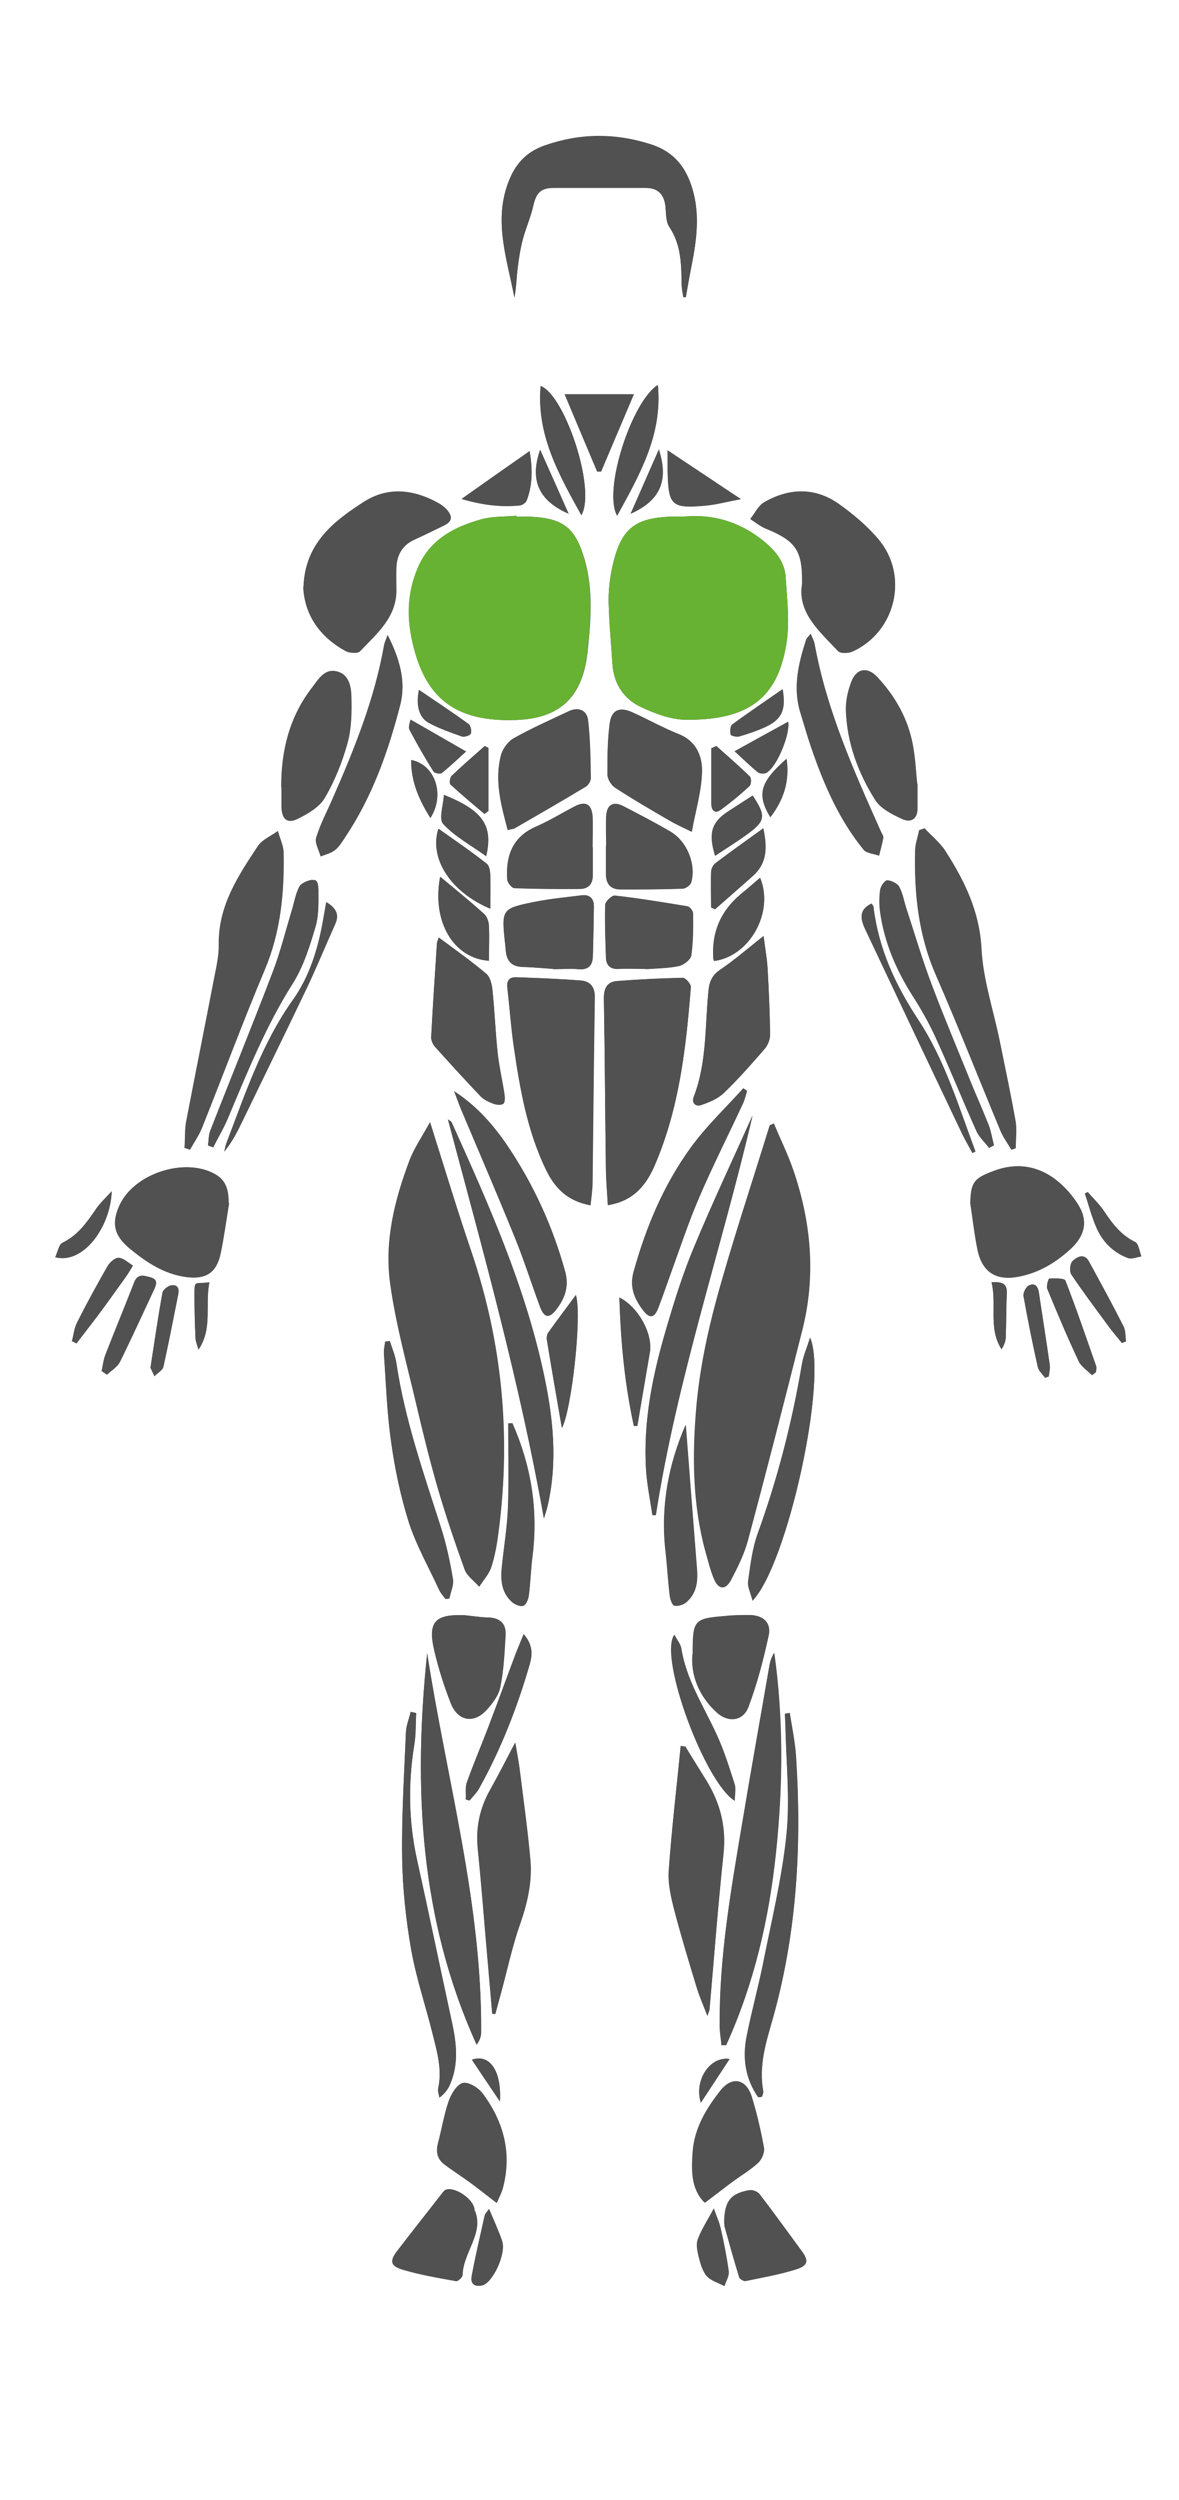 <?xml version="1.0" encoding="UTF-8"?>
<svg xmlns="http://www.w3.org/2000/svg" version="1.1" viewBox="0 0 471.7 1000">
  <defs>
    <style>
      .cls-1 {
        fill: #67b232;
      }

      .cls-2 {
        fill: #515151;
      }
    </style>
  </defs>
  <!-- Generator: Adobe Illustrator 28.6.0, SVG Export Plug-In . SVG Version: 1.2.0 Build 709)  -->
  <g>
    <g id="Camada_1">
      <g>
        <path class="cls-2" d="M274,206.6h-3.5c-16.7.2-22.3,4.7-25.7,21-.9,4.4-1.4,8.9-1.3,13.4.2,8.2,1,16.3,1.5,24.4s4.5,14.2,11.6,17.5c5.6,2.6,12,5,18,5,25.1.2,36.3-8.9,39.9-29.6,1.6-9,.4-18.5-.2-27.7-.4-5.9-4.2-10.4-8.7-14.1-9.2-7.5-19.7-10.9-31.6-9.9h0ZM206.6,206.7v-.4c-4.6.4-9.5.2-13.9,1.4-10.9,3-20.6,8.1-25.4,19.2-4.9,11.3-4.6,22.5-1.1,34.4,5.6,19.4,17.9,27.5,40.2,26.7,18-.6,26.8-9.5,28.7-27.4,1.3-12.3,2.3-24.6-1.2-36.8-3.7-12.6-8.4-16.4-21.2-17.1-2-.1-4,0-6,0h-.1ZM172,449c-3,5.5-6.2,10.1-8.1,15.1-6,15.9-10.1,32.5-7.7,49.4,2.3,15.9,6.6,31.5,10.2,47.2,2.7,11.5,5.5,23,8.8,34.4,3.2,11,6.9,21.9,10.8,32.7,1,2.6,3.8,4.6,5.8,6.8,1.6-2.6,3.9-5,4.8-7.8,1.5-4.6,2.3-9.4,2.9-14.2,5-38.2,1.5-75.5-10.9-112-5.7-16.8-10.9-33.9-16.5-51.7h-.1ZM309.4,449.5c-.4.2-.9.3-1.3.5-7.1,23.1-14.8,46-21.2,69.3-3.8,14.1-6.9,28.6-8.1,43-1.7,19.4-1.6,39,3.6,58.1,1.1,3.8,2,7.8,3.6,11.4,1.8,3.9,4.4,4.1,6.5.2,2.6-5,5.2-10.2,6.7-15.6,7.5-28,14.7-56.1,21.8-84.3,5.5-21.7,3.6-43.1-3.6-64.1-2.2-6.4-5.2-12.4-7.8-18.7l-.2.2ZM243.2,482.1c10.6-1.7,15.6-8.4,19-16.5,9.6-22.6,12.3-46.6,14.2-70.7,0-1.2-2.1-3.8-3.2-3.7-8.8.1-17.6.6-26.4,1.3-4,.3-5.3,3.1-5.2,7,.4,22.5.5,45,.8,67.5,0,5,.5,9.9.8,15.2h0ZM236.2,482.1c.3-3.2.8-6.1.8-9.1.3-24.7.5-49.3.9-74,0-4.2-1.8-6.5-5.6-6.8-8.6-.6-17.3-1-25.9-1.3-3.2-.1-3.8,2-3.4,4.7.9,7.6,1.4,15.3,2.5,22.9,2.5,17,5.4,33.9,13,49.6,3.5,7.1,8.4,12.3,17.6,14h0ZM121.4,234.8c.5,11.2,6.5,19.9,16.8,25.6,1.6.9,5,1.1,5.9.1,6.8-7.2,14.9-13.8,14.5-25.1,0-2.7-.1-5.3,0-8,.1-5.2,2.3-9.3,7.2-11.5,3.8-1.7,7.5-3.6,11.3-5.4,3.8-1.7,4.3-3.7,1.6-6.7-1-1.1-2.3-2-3.6-2.7-9.7-5.3-19.9-6.4-29.4-.3-12.2,7.8-23.7,16.6-24.2,34.1h0ZM320.9,233.6c-1.9,11.3,6.8,18.8,14.4,26.7,1,1,4.2.9,5.9.1,17.3-7.9,22.5-30.3,10.2-44.8-4.6-5.4-10.2-10.1-16-14.2-9.5-6.6-19.9-6.2-29.7-.5-2.3,1.3-3.7,4.4-5.5,6.6,2,1.3,3.9,2.9,6,3.7,12.2,5,14.9,8.7,14.7,22.2v.2ZM369.7,331.4c-.6.2-1.2.4-1.8.6-.6,2.8-1.6,5.6-1.6,8.3-.4,17,1.2,33.5,8.2,49.4,9,20.6,17.1,41.5,25.8,62.2,1.2,2.8,3,5.2,4.5,7.9.5-.2,1-.3,1.6-.5,0-3.5.5-7.1,0-10.5-1.9-10.8-4.2-21.6-6.4-32.4-2.5-12.3-6.7-24.6-7.3-37-.8-14.8-6.7-26.9-14.3-38.8-2.2-3.5-5.6-6.2-8.5-9.3h-.2ZM273.4,118.9h1c.7-4.2,1.4-8.4,2.3-12.6,2-10.2,3.4-20.4.3-30.7-2.6-8.7-7.5-14.8-16.6-17.7-14.4-4.6-28.4-4.5-42.6.5-6.2,2.2-10.5,6-13.3,12-7.7,16.4-1.8,32.5,1.3,48.7.8-3.9.8-7.8,1.3-11.7.5-3.9,1.1-7.9,2.1-11.7,1.2-4.4,3.1-8.7,4.1-13.1,1.2-5.3,2.9-7.4,8.2-7.4h36.8c4.9,0,7.3,2.5,7.9,7.2.4,2.8.1,6.1,1.5,8.3,4.8,7.1,4.9,15,5,23,0,1.8.4,3.6.7,5.4v-.2ZM73.8,459c.8.3,1.5.5,2.3.8,1.6-2.9,3.6-5.7,4.8-8.8,8.4-21,16.3-42.3,25.1-63.2,6.3-15,7.8-30.6,7.5-46.5,0-3-1.5-5.9-2.3-8.9-2.7,2-6.2,3.4-7.9,6-7.9,11.9-15.9,23.9-15.6,39.2,0,4.6-1,9.2-1.9,13.8-3.6,18.8-7.5,37.6-11,56.4-.7,3.6-.6,7.4-.8,11.1h-.2ZM288.6,817.9c.7,0,1.3,0,2,0,11.1-24.5,17.1-50.2,19.9-77,2.8-26.7,3-53.2-.7-79.8-1.1,1.6-1.6,3.3-1.9,5-3.7,21-7.4,42.1-10.9,63.1-4.5,26.8-9.3,53.6-9,81,0,2.5.4,5,.7,7.5h-.1ZM170.9,661.3c-5.6,53.7-3,106.4,19.8,156.6,1.2-1.7,1.8-3.3,1.8-5,.3-51.6-13.8-101.1-21.6-151.6h0ZM388.2,481.3c1,6.2,1.7,12.5,2.9,18.7,1.9,9,7.6,12.5,16.8,10.6,7.9-1.6,14.5-5.6,20.4-11,6-5.5,7.2-11.6,2.7-18.3-6.6-9.9-17.9-18.7-33.2-13-8,3-9.4,4.5-9.6,13h0ZM91.5,481.2c0-4.9-.8-9-5.5-11.6-12.2-6.8-32.4,0-38.1,12.7-3.3,7.5-1.9,12.2,4.5,17.4,6.6,5.3,13.5,9.9,22.1,11.1,7.9,1.1,12.2-1.7,13.8-9.4,1.4-6.7,2.3-13.5,3.4-20.2h-.2ZM274,698.6c-.5,0-1.1-.2-1.6-.3-1.7,16.7-3.7,33.4-4.8,50.1-.4,5.2.9,10.6,2.3,15.7,2.7,10.3,5.8,20.5,8.9,30.7,1.1,3.6,2.7,7,4.3,11.4.5-1.5.8-2,.8-2.5,1.8-20.8,3.4-41.6,5.6-62.3,1.1-10.7-1.3-20.1-6.8-29.1-2.9-4.6-5.7-9.2-8.6-13.9v.2ZM197,805.5h1.1c.7-2.7,1.5-5.4,2.2-8.1,2.6-9.5,4.6-19.2,7.9-28.4,2.9-8.4,4.8-16.7,3.9-25.5-1.2-12.1-2.8-24.2-4.3-36.2-.4-3-1-6-1.7-10.3-3.8,7.3-6.9,13.3-10.2,19.2-4,7.2-5.6,14.8-4.8,23.1,1.3,12.8,2.3,25.6,3.4,38.4.8,9.2,1.6,18.5,2.4,27.7h.1ZM301,446.5c-7.8,17.4-16,34.7-23.3,52.4-4.3,10.4-7.7,21.3-11,32.2-5.5,18.6-9.5,37.6-8.2,57.2.4,6,1.7,11.9,2.5,17.8.5,0,.9,0,1.4,0,8.4-54.2,26.1-106,38.6-159.4h0ZM217.6,607.4c.8-2.6,1.2-3.8,1.5-5.1,4.1-17.8,2.2-35.5-1.6-53.1-7.6-35.2-22.1-67.8-36.8-100.3-.1-.3-.6-.5-1.5-1.2,14.1,52.9,28.7,105,38.4,159.6h0ZM305.5,374.4c-6.4,5-11.5,9.5-17.1,13.3-3.2,2.1-4.5,4.5-4.9,8.1-1.5,14.3-.6,29-5.9,42.8-1,2.6.7,4.2,3,3.4,3.2-1.1,6.6-2.5,9-4.8,5.7-5.5,11-11.6,16.3-17.6,1.3-1.5,2.2-3.8,2.2-5.7-.1-8.8-.5-17.7-1-26.5-.2-4.1-1-8.2-1.6-13h0ZM175.6,375c-.3,1-.8,1.8-.8,2.6-.8,12.5-1.7,24.9-2.3,37.4,0,1.2.6,2.7,1.4,3.6,6,6.7,12.1,13.4,18.3,19.9,1.3,1.4,3.3,2.3,5.1,3,1.3.5,3.3.7,4.1,0,.7-.6.6-2.7.4-4-.8-5.4-2.1-10.8-2.7-16.2-.9-8.4-1.2-17-2.1-25.4-.2-2.2-.9-5-2.4-6.2-6-5-12.3-9.5-19-14.5v-.2ZM276.8,332.7c1.6-8.8,4-16.6,4.1-24.5,0-5.9-2.5-11.8-9.3-14.5-6.3-2.5-12.3-5.9-18.5-8.7-5.1-2.3-8.4-1-9.1,4.5-.9,6.7-1,13.6-.9,20.4,0,1.8,1.5,4.2,3,5.2,7.2,4.7,14.7,9.1,22.2,13.4,2.4,1.4,4.9,2.5,8.6,4.3h-.1ZM203.2,332c1.4-.4,2.1-.4,2.7-.7,9.5-5.5,19-11,28.5-16.7,1-.6,2-2.2,1.9-3.3-.2-7.8-.2-15.6-1.1-23.3-.5-3.9-3.8-5.4-7.7-3.5-7.4,3.5-14.9,6.8-22,10.8-2.3,1.3-4.4,4.2-5.1,6.8-2.6,10,0,19.7,2.7,29.9h.1ZM367,313.6c-.5-4.4-.7-9.9-1.7-15.3-1.9-10.6-7-19.7-14.3-27.5-4-4.3-8.4-3.4-10.4,2.1-1.3,3.5-2.2,7.4-2.1,11.1.4,13.1,4.9,25.2,11.8,36.1,2.2,3.4,6.8,5.7,10.7,7.5,3.5,1.6,6.2,0,6.1-4.4v-9.6h-.1ZM112.6,315v8c.2,4.6,2.2,6.5,6.3,4.6,4.1-2,8.8-4.8,11-8.5,4-6.8,7-14.4,9.1-22,1.6-5.9,1.7-12.4,1.5-18.7-.1-4-1.1-8.9-6.1-9.9-4.7-.9-7,3.2-9.4,6.3-9.2,11.8-12.6,25.5-12.5,40.2h.1ZM298.9,436.4c-.5-.4-1-.7-1.5-1.1-7.2,8-15.1,15.4-21.3,24.1-10.7,14.8-17.7,31.6-22.6,49.3-1.7,6.1.3,10.8,3.7,15.3,2.7,3.6,4.6,3.3,6.2-.9,1.8-4.7,3.4-9.4,5.1-14.1,3.6-9.9,6.9-19.9,11-29.5,5.5-12.8,11.8-25.3,17.7-38,.8-1.6,1.2-3.4,1.7-5.1h0ZM181.7,436.5c.9,2.4,1.8,4.8,2.7,7.1,7.2,17.1,14.6,34,21.5,51.2,3.7,9.1,6.7,18.5,10.1,27.8,1.7,4.7,3.8,5,6.8.9,3.3-4.4,4.9-9.1,3.3-14.9-5-17.9-12.5-34.5-22.8-49.9-5.8-8.6-12.5-16.3-21.6-22.2h0ZM324.3,253.5c-.9,1.2-1.5,1.7-1.8,2.4-3.1,9.6-5.4,19.3-2.2,29.4,1.5,4.6,2.8,9.3,4.3,13.8,5,14.6,11.1,28.6,20.9,40.7,1.2,1.5,4.1,1.6,6.2,2.4.6-2.4,1.3-4.8,1.7-7.2.1-.7-.6-1.5-.9-2.3-10.9-24.4-21.8-48.7-26.6-75.2-.2-1.2-.9-2.4-1.6-4.1h0ZM155.1,254c-.5,1.5-1.3,2.9-1.5,4.5-3.8,21.2-11.7,40.9-20.3,60.5-2.3,5.3-5.1,10.5-6.8,16.1-.6,2.1,1.1,5,1.8,7.5,2-.8,4.2-1.3,5.8-2.6,1.6-1.3,2.8-3.3,4-5.1,10.8-16.1,17.2-34.2,22-52.8,2.5-9.7-.4-18.9-5-28h0ZM277.1,661.7c-.7,8.3,2.5,16.5,9.6,23.1,4.6,4.3,10.6,3.7,12.8-2.1,3.5-9.3,6-19,8.1-28.7,1-4.9-2.2-7.8-7.3-8-3.5,0-7,0-10.5.4-12.1,1-12.7,1.6-12.6,15.2h-.1ZM166.5,685.4c-.7-.2-1.5-.3-2.2-.5-.7,2.7-1.8,5.4-1.9,8.2-.7,16.8-1.7,33.7-1.5,50.5.2,12.1,1.5,24.3,3.6,36.3,2,11.3,5.7,22.2,8.5,33.4,1.8,7.3,4,14.5,2.3,22.2-.2,1.1.3,2.4.5,3.6,2.3-1.7,3.6-3.6,4.4-5.6,3.4-8.1,2.4-16.3.6-24.6-4.7-21.7-9.2-43.4-14-65.1-3.3-15.1-3.6-30.3-1.1-45.5.7-4.2.5-8.5.8-12.7v-.2ZM185.9,646.1c-12-.5-14.9,2.8-12,14.5,1.7,7.1,3.9,14.1,6.6,20.9,2.8,7,9.1,8.1,14.2,2.5,2.4-2.6,4.9-5.9,5.5-9.2,1.4-6.8,1.7-13.8,2.1-20.7.3-4.6-2.2-7-6.9-7.1-3.2,0-6.3-.6-9.4-.9h-.1ZM258.4,387.6c3.8-.3,8.5-.3,13.1-1.2,2-.4,4.8-2.5,5.1-4.2.8-5.5.8-11.2.7-16.9,0-1-1.3-2.6-2.2-2.8-9.7-1.6-19.3-3.2-29.1-4.3-1.2-.1-3.8,2.4-3.8,3.7-.3,7,0,14,.3,21,0,3.2,1.6,4.8,5.1,4.6,3.3-.2,6.7,0,10.9,0h-.1ZM221.4,387.6c3.6,0,6.8-.2,9.9,0,4.2.4,5.8-1.7,5.9-5.4.2-6.5.3-13,.4-19.5,0-3.3-1.6-5-4.9-4.6-6.3.8-12.6,1.4-18.7,2.6-13.4,2.7-13.4,2.9-11.9,16.9.1,1,.2,2,.3,3,.4,3.9,2.4,6,6.5,6.1,4.3.2,8.6.6,12.5.8h0ZM237.1,338.9h0c0-4.2.2-8.4,0-12.5-.4-4.8-2.9-6.1-7.1-3.9-5.2,2.7-10.2,5.8-15.5,8.1-9.5,4.1-12.1,11.8-11.5,21.1,0,1.3,1.8,3.5,2.9,3.5,8.8.3,17.6.4,26.4.3,3.4,0,5-2.2,4.9-5.7v-11h0ZM303.4,838.9c.5,0,.9,0,1.4-.2.2-.8.6-1.6.5-2.2-1.9-10.1,1.1-19.6,3.8-29,9.8-34.5,11.7-69.6,9.3-105.1-.4-5.8-1.7-11.4-2.5-17.2-.6,0-1.3.2-1.9.3,0,1.6.2,3.1.2,4.7.3,14.7,1.9,29.5.4,43.9-1.8,17.3-6,34.4-9.4,51.6-2,9.8-4.7,19.5-6.6,29.3-1.6,8.6-.3,16.7,4.7,23.9h.1ZM242.5,338.3h0v11c-.1,4,1.6,6.5,5.7,6.5,8.3,0,16.6,0,24.9-.3,1.2,0,3.2-1.4,3.5-2.6,2-7.2-1.7-16.3-8.3-20.2-6.1-3.6-12.5-6.9-18.9-10.2-3.9-2-6.5-.6-6.8,3.9-.3,4,0,8,0,12h-.1ZM282,881c4-3,7.4-5.7,10.8-8.2,3.5-2.6,7.3-4.8,10.4-7.7,1.5-1.3,2.7-4.2,2.3-6-1.2-6.9-2.8-13.7-4.9-20.4-2.2-7.1-7.7-8.3-12.3-2.6-5.7,7.2-10.5,15.1-11.2,24.6-.5,7.2-.8,14.7,4.7,20.3h.2ZM156,536.5l-1.9.2c-.2,1.6-.6,3.2-.5,4.8.8,11.8,1.2,23.7,2.9,35.4,1.5,10.8,3.8,21.7,7.1,32.2,3,9.2,7.9,17.8,12,26.7.6,1.4,1.7,2.6,2.6,3.8.5,0,1.1,0,1.6-.2.5-2.6,1.9-5.4,1.4-7.8-1.2-6.9-2.6-13.7-4.7-20.3-7-21.7-14.5-43.2-17.9-65.9-.4-3-1.7-5.8-2.6-8.8h0ZM198.7,881.1c.7-1.7,1.9-3.7,2.4-5.8,3.7-13.9.4-26.4-7.9-37.7-1.7-2.3-5.7-4.9-8-4.4-2.4.5-4.7,4.4-5.7,7.2-1.9,5.5-2.8,11.3-4.3,16.9-.9,3.5-.3,6.3,2.6,8.5,3.3,2.5,6.8,4.7,10.2,7.2,3.3,2.4,6.5,5,10.6,8.1h0ZM395.7,459.2c.7-.4,1.4-.7,2-1.1-.7-2.6-1.1-5.3-2-7.8-2-5.1-4.2-10.1-6.3-15.1-5.5-13.6-11.2-27.1-16.4-40.8-3.9-10.2-7-20.8-10.4-31.2-.9-2.8-1.4-5.9-2.8-8.5-.8-1.4-3.1-2.5-4.8-2.6-.9,0-2.5,2.4-2.7,3.8-.4,2.9-.5,6,0,8.9,1.7,12.1,6.4,23,12.9,33.3,3.4,5.3,6.6,10.9,9.2,16.6,5.7,12.4,10.8,25.1,16.4,37.6,1.1,2.5,3.4,4.6,5.1,6.8h-.2ZM83.2,458.2l2.1.8c2-4,4.3-7.8,6-11.9,7.7-18.3,15.1-36.7,25.8-53.6,4.3-6.8,6.8-14.8,9.1-22.6,1.4-4.7,1.2-9.9,1.2-14.8s-1.8-4.1-2.5-4c-1.9.3-4.4,1.3-5.2,2.8-1.5,2.9-2,6.3-3,9.5-2.5,8.1-4.5,16.4-7.5,24.3-8.2,21.3-16.8,42.5-25.1,63.8-.7,1.8-.6,3.9-.9,5.9v-.2ZM301.1,640.3c13.9-14.4,30.2-88.6,23-105.2-1.4,4.4-2.7,7.5-3.3,10.8-3.9,23.1-9.7,45.7-17.7,67.7-2.2,6-2.9,12.6-3.8,19-.3,2.1,1,4.5,1.8,7.8h0ZM189.9,884.4c.2-4.7-8.4-10.2-11.8-8.4-.4.2-.7.7-1,1-6,7.7-12.1,15.4-18,23.1-3.2,4.1-3,6.1,2.1,7.6,7,2.1,14.2,3.3,21.4,4.6.7,0,2.5-1.5,2.5-2.3.2-9.1,8.7-16.7,4.9-25.8v.2ZM289.8,889.4v1c1.9,6.8,3.8,13.7,5.9,20.5.2.7,1.8,1.7,2.6,1.5,6.8-1.4,13.7-2.6,20.3-4.7,4.7-1.5,4.9-3.4,2-7.4-5.6-7.6-11.2-15.3-16.9-22.8-.8-1-2.8-1.7-4.1-1.4-7.5,1.4-9.9,4.6-9.9,13.3h.1ZM274.3,570.1c-6.7,15.4-10,32.3-8,50.1.7,6,1,11.9,1.7,17.9.2,1.5.9,3.9,1.9,4.1,1.4.4,3.6-.3,4.8-1.4,4.4-3.8,4.6-9,4.1-14.3-1.5-19.1-3-38.1-4.4-56.5h-.1ZM204.9,569.3c-.5,0-1,0-1.5,0,0,11.2.3,22.3-.1,33.5-.3,8.2-1.8,16.3-2.5,24.4-.5,5.1,0,10.1,4.3,13.7,1.1.9,3.2,1.8,4.4,1.3,1.1-.4,1.9-2.5,2.1-4,.7-5.3.8-10.6,1.5-15.9,2.3-18.5-.6-36.2-8.1-53.1h0ZM269.8,654c-6.2,9.1,12.3,59,24.2,66.3,0-2.5.5-4.7,0-6.5-2.2-6.8-4.3-13.7-7.3-20.1-5.2-11.3-12.1-21.8-14.1-34.4-.3-1.6-1.6-3.1-2.7-5.3h-.1ZM238.9,188.6h1.6c4.5-10.5,8.9-21,13.1-30.9h-27.7c4.2,10.1,8.6,20.5,13,30.9h0ZM209.5,653.6c-1.3,3.2-2.2,5.4-3.1,7.6-3.6,9.5-7,19-10.6,28.4-2.9,7.8-6.2,15.4-9,23.2-.8,2.1-.3,4.6-.5,7,.5,0,1,.3,1.5.4,1.3-1.6,2.8-3.1,3.8-4.8,8.8-15.7,15.3-32.5,20.3-49.8,1-3.6,1.4-7.5-2.5-12h.1ZM246.9,206.3c9.3-16.9,18.2-32.7,16.3-52.3-10.3,6.3-22,41.9-16.3,52.3h0ZM232.6,206.1c6-10.4-6.7-48.2-16.3-51.7-1.7,19.3,7,34.9,16.3,51.7ZM285.7,384.4c14.3-1.9,24.1-19.6,18.4-33.3-2.7,2.3-5.3,4.6-8,6.8-7.9,6.7-11.5,15.2-10.7,25.6,0,.2,0,.3.3.9h0ZM176.1,350.7c-3.4,17.8,5.3,32.6,19.5,33.6,0-4.7.2-9.3,0-14,0-1.7-.8-3.8-2-4.8-5.5-5-11.3-9.7-17.5-14.8h0ZM253.6,570.4h1.4c1.7-9.8,3.3-19.6,5-29.4,1.3-7.2-4.4-18.1-12.2-22,.5,17.7,2.1,34.7,5.8,51.4ZM230.4,518c-4.1,5.6-7.7,10.3-11.1,15.1-.5.7-.6,2-.5,2.9,1.9,11.6,3.9,23.2,6,35.2,3.8-6.6,8.1-45.1,5.6-53.2ZM284.5,363c.5.2,1.1.5,1.6.7,5.1-4.5,10.2-8.9,15.2-13.4,5.9-5.3,5.6-11.8,4.1-19-6.7,4.8-13,9.3-19.2,14-.9.7-1.6,2.2-1.7,3.4-.2,4.8,0,9.5,0,14.3ZM175.4,331.6c-3.6,11.8,4.8,25.1,20.8,31.8,0-4.5.1-8.7,0-12.8,0-1.7-.3-4.2-1.4-5.1-6.2-4.9-12.8-9.4-19.3-14h-.1ZM348.7,361.4c-5.7,2.7-4.2,6.9-2.3,10.9,12.7,26.9,25.5,53.9,38.3,80.8,1.3,2.8,2.9,5.4,4.3,8.1.4-.2.8-.4,1.2-.6-6.7-17.8-12.1-36.3-22.7-52.4-9.3-14.1-16.1-28.7-18.1-45.5,0-.4-.5-.8-.8-1.3h.1ZM130.5,360.9c-.5,2.9-.9,5.2-1.3,7.4-2,11.3-5.4,22.3-12,31.6-12.4,17.4-19,37.4-26.5,57-.5,1.2-.6,2.5-1,3.7,3.2-3.9,5.3-8,7.3-12.2,8.5-17.6,17.1-35.1,25.5-52.7,4.1-8.6,7.7-17.4,11.6-26.1,1.7-3.7.5-6.4-3.6-8.8h0ZM267.1,180.1v8.5c.3,13.6,1.5,14.9,15.1,13.7,4.4-.4,8.7-1.6,14.2-2.6-10.3-6.9-19.2-12.8-29.3-19.5h0ZM184.6,199.6c8.2,2.4,15.7,3.4,23.4,2.6,1-.1,2.3-1.1,2.7-1.9,2.4-6.3,2.4-12.8,1.2-19.8-9.2,6.5-17.6,12.4-27.3,19.2h0ZM40.8,548.5c.6.5,1.3.9,1.9,1.4,1.7-1.7,4.1-3,5.1-5,4.7-9.5,9.1-19.2,13.6-28.8,1-2.2,1.9-4.2-1.4-5.1-2.3-.6-4.9-1.7-6.3,1.8-3.8,9.8-7.8,19.4-11.6,29.2-.8,2.1-1,4.4-1.5,6.6h.2ZM436.8,550c.5-.4,1.1-.8,1.6-1.2,0-.8.4-1.7.1-2.4-4-11.4-7.9-22.9-12.3-34.2-.4-1-4.2-.9-6.4-.8-.4,0-1.3,3.1-.8,4.2,4,9.7,8,19.3,12.5,28.8,1,2.2,3.4,3.7,5.2,5.5h0ZM195.4,299.2c-.5-.2-1-.5-1.5-.7-4.4,3.9-8.9,7.8-13.2,11.9-.7.7-1,2.9-.5,3.4,4.4,4.1,9,7.9,13.6,11.8.5-.4,1-.8,1.6-1.1v-25.2h0ZM286.1,342.2c4.5-3,8.7-5.6,12.7-8.5,7.5-5.3,7.7-7.3,2.3-15.5-3.3,2.1-6.6,4.3-9.9,6.4-6.4,4.2-7.9,8.5-5.2,17.5h.1ZM286.6,298.4l-2,.9v22.3c0,2.5,1.4,4.1,3.8,2.3,4-2.9,7.8-6.1,11.5-9.5.7-.6.8-3.1.1-3.8-4.3-4.2-8.9-8.2-13.4-12.2h0ZM194.5,342.5c2.9-12.3-1.3-18.3-16.9-24.6-.2,4.3-2.1,9.7-.3,11.6,4.6,5,10.9,8.4,17.2,12.9h0ZM28.8,536.5c.6.3,1.2.6,1.8.9,2.8-3.7,5.7-7.4,8.5-11.1,3.7-4.9,7.2-9.9,10.8-14.9,1.2-1.6,2.2-3.3,3.2-5-1.9-1.1-3.8-3-5.7-3.1-1.5,0-3.6,1.8-4.5,3.4-4.2,7.3-8.3,14.8-12.1,22.4-1.2,2.3-1.4,5.1-2.1,7.6v-.2ZM448.9,537.2c.5-.2,1.1-.4,1.6-.6-.3-2-.1-4.3-1-6-4.4-8.7-9.1-17.3-13.8-25.9-1.9-3.6-4.8-1.9-6.6-.2-1,1-1.3,4.1-.5,5.3,4.7,7,9.8,13.8,14.8,20.6,1.7,2.4,3.7,4.6,5.5,6.9h0ZM285.6,883.3c-2.5,4.7-4.9,8.3-6.4,12.3-.8,1.9-.3,4.6.2,6.7.7,2.8,1.5,5.9,3.2,8,1.7,2,4.7,2.8,7.1,4.1.6-1.9,2-4,1.7-5.8-.7-5.7-1.9-11.4-3.2-17.1-.6-2.7-1.7-5.2-2.8-8.2h.2ZM195.7,883.6c-.8,1.1-1.6,1.8-1.8,2.7-1.8,8.1-3.7,16.1-5.2,24.3-.5,2.8,1,4.3,4.2,3.6,4.1-.9,9.7-12.6,8-17.7-1.4-4.2-3.3-8.2-5.2-12.8h0ZM164.2,287.8c-.1,1-1,2.9-.4,4.1,3,5.7,6.2,11.3,9.6,16.7.4.7,2.7,1.1,3.3.6,3.4-2.7,6.6-5.7,9.7-8.6-7.7-4.4-14.8-8.5-22.3-12.8h0ZM315.3,288.7c-7,3.9-13.9,7.7-21.4,11.8,3.1,2.9,6.1,5.8,9.3,8.4.8.6,2.6.7,3.5.2,4.5-2.8,9.6-16.1,8.6-20.4ZM60.2,547.1c.3.7,1,2.1,1.6,3.4,1.2-1.3,3.3-2.4,3.6-3.9,2.1-9.4,3.9-18.9,5.8-28.3.5-2.2.4-4.4-2.4-4.2-1.4,0-3.6,1.8-3.8,3-1.8,9.6-3.2,19.4-4.8,30ZM418.1,551.1c.5-.2,1-.4,1.5-.5.2-1.5.6-3.1.4-4.6-1.3-9.5-2.9-19.1-4.3-28.6-.4-2.5-1.5-4.4-4.1-3.2-1.2.6-2.4,3-2.1,4.3,1.7,9.5,3.6,18.9,5.7,28.3.4,1.6,1.9,2.9,2.9,4.3ZM435.2,476.8c-.4.2-.8.4-1.2.6,1.5,4.5,2.7,9.2,4.6,13.6,2.5,5.7,6.7,10,12.6,12.2,1.5.6,3.6-.4,5.4-.6-.8-2-1.1-5.1-2.5-5.8-5.6-2.7-9-7.2-12.3-12.1-1.9-2.9-4.5-5.3-6.7-7.9h.1ZM22.1,502.9c11.2,2.9,22.1-12,22.6-26.4-2.4,2.6-4.8,4.8-6.5,7.4-3.6,5.3-7.2,10.3-13.2,13.2-1.5.7-1.9,3.6-2.9,5.8ZM167.6,275.9c-1.3,6,0,11.1,3.8,13.2,4.2,2.3,8.8,3.9,13.3,5.5,1,.4,3.4-.4,3.6-1.1.4-1.1-.1-3.3-1-3.9-6.4-4.6-13-9-19.8-13.6h0ZM313.1,275.8c-7,4.8-13.7,9.3-20.1,14.1-.8.6-.9,2.8-.6,4,.1.5,2.4,1,3.4.7,3.5-1,7-2.2,10.3-3.7,6.7-3.1,8.4-6.8,7.1-15h0ZM172.2,327.2c5.9-9.3,1.9-21.4-7.7-23.2,0,8.6,3.1,15.9,7.7,23.2ZM308.2,326.9c5.3-6.9,7.8-14.3,6.5-23.4-10.6,9.4-12,14.3-6.5,23.4ZM227.5,205.5c-4-9.1-7.6-17.1-11.4-25.6-4.2,12.1-.7,20.3,11.4,25.6ZM263.6,179.8c-3.8,8.7-7.4,16.8-11.3,25.7,11.9-5.3,15.3-13.3,11.3-25.7ZM396.7,512.9c2.2,9-1.4,18.4,4,26.8,1.1-1.7,1.7-3.3,1.7-5,.2-5.8.1-11.6.4-17.4.2-4.1-2.1-4.6-6.1-4.4h0ZM83.8,512.9c-5.8.6-6,.6-6,4.7,0,5.8.2,11.6.4,17.4,0,1.6.8,3.2,1.2,4.8,5.8-8.5,2.5-17.8,4.4-27h0ZM291.9,823.6c-8-1.2-14.3,8.7-11.5,17.5,3.8-5.8,7.5-11.4,11.5-17.5ZM188.8,823.9c3.6,5.5,7.3,10.9,11.2,16.7.8-12.1-4.1-19.3-11.2-16.7Z"/>
        <path class="cls-1" d="M274,206.6c11.9-1,22.4,2.4,31.6,9.9,4.6,3.7,8.3,8.2,8.7,14.1.6,9.2,1.8,18.8.2,27.7-3.6,20.7-14.8,29.8-39.9,29.6-6.1,0-12.4-2.4-18-5-7-3.3-11.1-9.4-11.6-17.5s-1.3-16.3-1.5-24.4c-.1-4.5.4-9,1.3-13.4,3.4-16.4,9-20.8,25.7-21h3.5,0Z"/>
        <path class="cls-1" d="M206.6,206.7h6c12.8.7,17.6,4.5,21.2,17.1,3.5,12.2,2.5,24.5,1.2,36.8-1.9,17.9-10.7,26.8-28.7,27.4-22.2.8-34.6-7.3-40.2-26.7-3.5-11.9-3.8-23.1,1.1-34.4,4.8-11.1,14.5-16.2,25.4-19.2,4.4-1.2,9.3-1,13.9-1.4v.4h.1Z"/>
        <path class="cls-2" d="M172,449c5.7,17.9,10.8,34.9,16.5,51.7,12.4,36.5,15.9,73.8,10.9,112-.6,4.8-1.5,9.6-2.9,14.2-.9,2.8-3.1,5.2-4.8,7.8-2-2.3-4.8-4.2-5.8-6.8-3.9-10.8-7.6-21.7-10.8-32.7-3.3-11.4-6.1-22.9-8.8-34.4-3.7-15.7-8-31.3-10.2-47.2-2.4-17,1.7-33.5,7.7-49.4,1.9-5,5.1-9.6,8.1-15.1h.1Z"/>
        <path class="cls-2" d="M309.4,449.5c2.6,6.2,5.7,12.3,7.8,18.7,7.2,21,9.1,42.4,3.6,64.1-7.1,28.1-14.3,56.2-21.8,84.3-1.4,5.4-4,10.6-6.7,15.6-2,3.8-4.7,3.7-6.5-.2-1.6-3.6-2.5-7.6-3.6-11.4-5.2-19.1-5.3-38.7-3.6-58.1,1.3-14.5,4.3-29,8.1-43,6.4-23.3,14.1-46.2,21.2-69.3.4-.2.9-.3,1.3-.5l.2-.2Z"/>
        <path class="cls-2" d="M243.2,482.1c-.3-5.3-.7-10.2-.8-15.2-.3-22.5-.4-45-.8-67.5,0-4,1.2-6.7,5.2-7,8.8-.7,17.6-1.1,26.4-1.3,1.1,0,3.3,2.5,3.2,3.7-1.9,24.1-4.6,48.2-14.2,70.7-3.4,8.1-8.4,14.8-19,16.5h0Z"/>
        <path class="cls-2" d="M236.2,482.1c-9.1-1.7-14.1-6.9-17.6-14-7.7-15.7-10.6-32.6-13-49.6-1.1-7.6-1.7-15.2-2.5-22.9-.3-2.7.3-4.8,3.4-4.7,8.6.3,17.3.6,25.9,1.3,3.8.3,5.7,2.6,5.6,6.8-.4,24.7-.6,49.3-.9,74,0,2.9-.5,5.9-.8,9.1h0Z"/>
        <path class="cls-2" d="M121.4,234.8c.6-17.4,12-26.3,24.2-34.1,9.5-6.1,19.7-5,29.4.3,1.3.7,2.6,1.6,3.6,2.7,2.7,3.1,2.2,5-1.6,6.7s-7.5,3.6-11.3,5.4c-5,2.3-7.1,6.3-7.2,11.5v8c.4,11.4-7.7,18-14.5,25.1-.9,1-4.3.8-5.9-.1-10.3-5.7-16.3-14.4-16.8-25.6h0Z"/>
        <path class="cls-2" d="M320.9,233.6c.2-13.5-2.5-17.2-14.7-22.2-2.2-.9-4-2.5-6-3.7,1.8-2.2,3.1-5.2,5.5-6.6,9.9-5.8,20.2-6.1,29.7.5,5.8,4,11.5,8.8,16,14.2,12.3,14.5,7,36.9-10.2,44.8-1.7.8-4.9.9-5.9-.1-7.5-8-16.3-15.5-14.4-26.7v-.2Z"/>
        <path class="cls-2" d="M369.7,331.4c2.9,3.1,6.3,5.8,8.5,9.3,7.5,11.8,13.4,24,14.3,38.8.7,12.4,4.8,24.7,7.3,37,2.2,10.8,4.5,21.5,6.4,32.4.6,3.4,0,7,0,10.5-.5.2-1,.3-1.6.5-1.5-2.6-3.4-5.1-4.5-7.9-8.6-20.7-16.8-41.6-25.8-62.2-6.9-15.9-8.6-32.4-8.2-49.4,0-2.8,1.1-5.6,1.6-8.3.6-.2,1.2-.4,1.8-.6h.2Z"/>
        <path class="cls-2" d="M273.4,118.9c-.2-1.8-.6-3.6-.7-5.4-.1-8-.2-15.9-5-23-1.4-2.1-1.2-5.5-1.5-8.3-.6-4.7-3-7.2-7.9-7.2h-36.8c-5.3,0-7,2.1-8.2,7.4-1,4.5-3,8.7-4.1,13.1-1,3.8-1.7,7.7-2.1,11.7-.5,3.9-.5,7.8-1.3,11.7-3.1-16.2-9-32.2-1.3-48.7,2.8-5.9,7.1-9.8,13.3-12,14.2-5,28.3-5.1,42.6-.5,9.1,2.9,14,9,16.6,17.7,3.1,10.3,1.7,20.5-.3,30.7-.8,4.2-1.5,8.4-2.3,12.6h-1v.2Z"/>
        <path class="cls-2" d="M73.8,459c.3-3.7,0-7.5.8-11.1,3.6-18.8,7.4-37.6,11-56.4.9-4.6,2-9.2,1.9-13.8-.2-15.3,7.7-27.3,15.6-39.2,1.7-2.6,5.2-4,7.9-6,.8,3,2.3,5.9,2.3,8.9.3,15.9-1.2,31.5-7.5,46.5-8.7,20.9-16.7,42.2-25.1,63.2-1.2,3.1-3.2,5.9-4.8,8.8-.8-.3-1.5-.5-2.3-.8h.2Z"/>
        <path class="cls-2" d="M288.6,817.9c-.2-2.5-.7-5-.7-7.5-.2-27.4,4.5-54.2,9-81,3.5-21.1,7.3-42.1,10.9-63.1.3-1.7.8-3.4,1.9-5,3.7,26.6,3.5,53.1.7,79.8-2.8,26.8-8.8,52.6-19.9,77-.7,0-1.3,0-2,0h.1Z"/>
        <path class="cls-2" d="M170.9,661.3c7.8,50.5,22,100,21.6,151.6,0,1.7-.6,3.3-1.8,5-22.8-50.2-25.4-102.9-19.8-156.6h0Z"/>
        <path class="cls-2" d="M388.2,481.3c.2-8.6,1.6-10.1,9.6-13,15.3-5.7,26.7,3.1,33.2,13,4.5,6.8,3.2,12.9-2.7,18.3-5.8,5.4-12.5,9.4-20.4,11-9.2,1.9-14.9-1.6-16.8-10.6-1.3-6.2-2-12.5-2.9-18.7h0Z"/>
        <path class="cls-2" d="M91.5,481.2c-1.1,6.7-2,13.5-3.4,20.2-1.6,7.7-5.9,10.5-13.8,9.4-8.6-1.2-15.5-5.7-22.1-11.1-6.4-5.2-7.8-10-4.5-17.4,5.7-12.8,25.9-19.5,38.1-12.7,4.7,2.6,5.5,6.7,5.5,11.6h.2Z"/>
        <path class="cls-2" d="M274,698.6c2.9,4.6,5.8,9.2,8.6,13.9,5.5,8.9,8,18.4,6.8,29.1-2.2,20.7-3.7,41.5-5.6,62.3,0,.5-.3.9-.8,2.5-1.7-4.4-3.2-7.8-4.3-11.4-3.1-10.2-6.2-20.4-8.9-30.7-1.3-5.1-2.6-10.6-2.3-15.7,1.2-16.7,3.2-33.4,4.8-50.1.5,0,1.1.2,1.6.3v-.2Z"/>
        <path class="cls-2" d="M197,805.5c-.8-9.2-1.6-18.5-2.4-27.7-1.1-12.8-2.1-25.6-3.4-38.4-.8-8.3.8-15.9,4.8-23.1,3.3-5.9,6.4-12,10.2-19.2.7,4.3,1.3,7.3,1.7,10.3,1.5,12.1,3.2,24.1,4.3,36.2.8,8.7-1,17.1-3.9,25.5-3.3,9.2-5.3,18.9-7.9,28.4-.7,2.7-1.5,5.4-2.2,8.1h-1.2Z"/>
        <path class="cls-2" d="M301,446.5c-12.5,53.4-30.2,105.2-38.6,159.4-.5,0-.9,0-1.4,0-.9-5.9-2.1-11.8-2.5-17.8-1.3-19.6,2.7-38.6,8.2-57.2,3.2-10.9,6.6-21.8,11-32.2,7.3-17.6,15.5-34.9,23.3-52.4h0Z"/>
        <path class="cls-2" d="M217.6,607.4c-9.7-54.7-24.3-106.8-38.4-159.6.9.7,1.4.8,1.5,1.2,14.7,32.6,29.3,65.2,36.8,100.3,3.8,17.6,5.7,35.3,1.6,53.1-.3,1.3-.7,2.5-1.5,5.1h0Z"/>
        <path class="cls-2" d="M305.5,374.4c.6,4.9,1.3,8.9,1.6,13,.5,8.8.9,17.6,1,26.5,0,1.9-.9,4.2-2.2,5.7-5.2,6-10.5,12.1-16.3,17.6-2.4,2.3-5.8,3.7-9,4.8-2.3.8-4.1-.8-3-3.4,5.3-13.8,4.4-28.5,5.9-42.8.4-3.5,1.7-6,4.9-8.1,5.6-3.8,10.8-8.3,17.1-13.3h0Z"/>
        <path class="cls-2" d="M175.6,375c6.7,5,13.1,9.5,19,14.5,1.5,1.3,2.1,4,2.4,6.2.9,8.5,1.2,17,2.1,25.4.6,5.4,1.8,10.8,2.7,16.2.2,1.4.4,3.4-.4,4-.9.7-2.9.5-4.1,0-1.8-.7-3.8-1.6-5.1-3-6.2-6.5-12.3-13.2-18.3-19.9-.8-.9-1.4-2.4-1.4-3.6.7-12.5,1.5-24.9,2.3-37.4,0-.8.5-1.6.8-2.6v.2Z"/>
        <path class="cls-2" d="M276.8,332.7c-3.6-1.8-6.2-2.9-8.6-4.3-7.5-4.4-14.9-8.7-22.2-13.4-1.5-1-3-3.4-3-5.2,0-6.8,0-13.6.9-20.4.7-5.5,4-6.8,9.1-4.5,6.2,2.8,12.2,6.2,18.5,8.7,6.9,2.7,9.4,8.6,9.3,14.5,0,7.9-2.5,15.8-4.1,24.5h.1Z"/>
        <path class="cls-2" d="M203.2,332c-2.8-10.1-5.4-19.8-2.7-29.9.7-2.6,2.8-5.5,5.1-6.8,7.1-4,14.6-7.3,22-10.8,3.9-1.8,7.2-.4,7.7,3.5.9,7.7,1,15.5,1.1,23.3,0,1.1-1,2.7-1.9,3.3-9.4,5.7-19,11.2-28.5,16.7-.5.3-1.3.3-2.7.7h-.1Z"/>
        <path class="cls-2" d="M367,313.6v9.6c.1,4.5-2.6,6-6.1,4.4-3.9-1.8-8.5-4.1-10.7-7.5-6.9-10.9-11.4-23-11.8-36.1-.1-3.7.8-7.6,2.1-11.1,2-5.5,6.4-6.4,10.4-2.1,7.3,7.8,12.4,16.9,14.3,27.5,1,5.4,1.2,10.9,1.7,15.3h.1Z"/>
        <path class="cls-2" d="M112.6,315c0-14.7,3.2-28.4,12.5-40.2,2.4-3.1,4.6-7.3,9.4-6.3,5,1,6,5.9,6.1,9.9.2,6.2.1,12.7-1.5,18.7-2.1,7.6-5.1,15.2-9.1,22-2.2,3.8-6.9,6.5-11,8.5s-6.1,0-6.3-4.6v-8h0Z"/>
        <path class="cls-2" d="M298.9,436.4c-.6,1.7-1,3.5-1.7,5.1-5.9,12.7-12.2,25.1-17.7,38-4.1,9.6-7.4,19.6-11,29.5-1.7,4.7-3.3,9.4-5.1,14.1-1.6,4.2-3.5,4.5-6.2.9-3.4-4.5-5.4-9.2-3.7-15.3,4.9-17.7,11.9-34.4,22.6-49.3,6.2-8.6,14.1-16.1,21.3-24.1.5.4,1,.7,1.5,1.1h0Z"/>
        <path class="cls-2" d="M181.7,436.5c9.1,5.9,15.8,13.6,21.6,22.2,10.3,15.4,17.9,32,22.8,49.9,1.6,5.9,0,10.5-3.3,14.9-3,4-5,3.7-6.8-.9-3.4-9.2-6.4-18.7-10.1-27.8-7-17.1-14.3-34.1-21.5-51.2-1-2.4-1.8-4.8-2.7-7.1h0Z"/>
        <path class="cls-2" d="M324.3,253.5c.7,1.7,1.3,2.9,1.6,4.1,4.8,26.5,15.7,50.9,26.6,75.2.3.8,1.1,1.6.9,2.3-.4,2.4-1.1,4.8-1.7,7.2-2.1-.8-5-.9-6.2-2.4-9.8-12-15.9-26.1-20.9-40.7-1.6-4.6-2.9-9.2-4.3-13.8-3.2-10.1-.9-19.8,2.2-29.4.2-.7.9-1.3,1.8-2.4h0Z"/>
        <path class="cls-2" d="M155.1,254c4.6,9.1,7.5,18.3,5,28-4.8,18.6-11.2,36.6-22,52.8-1.2,1.8-2.3,3.8-4,5.1-1.6,1.3-3.8,1.8-5.8,2.6-.7-2.5-2.5-5.4-1.8-7.5,1.7-5.5,4.5-10.7,6.8-16.1,8.6-19.6,16.5-39.3,20.3-60.5.3-1.5,1-3,1.5-4.5h0Z"/>
        <path class="cls-2" d="M277.1,661.7c0-13.6.5-14.2,12.6-15.2,3.5-.3,7-.5,10.5-.4,5.1.2,8.3,3.1,7.3,8-2.1,9.7-4.6,19.4-8.1,28.7-2.1,5.8-8.2,6.4-12.8,2.1-7.1-6.6-10.3-14.9-9.6-23.1h.1Z"/>
        <path class="cls-2" d="M166.5,685.4c-.2,4.2,0,8.6-.8,12.7-2.4,15.3-2.2,30.4,1.1,45.5,4.8,21.7,9.3,43.4,14,65.1,1.8,8.3,2.8,16.5-.6,24.6-.9,2.1-2.1,3.9-4.4,5.6-.2-1.2-.8-2.5-.5-3.6,1.7-7.7-.5-14.9-2.3-22.2-2.8-11.1-6.5-22.1-8.5-33.4-2.1-11.9-3.4-24.2-3.6-36.3-.3-16.8.8-33.6,1.5-50.5.1-2.7,1.3-5.4,1.9-8.2.7.2,1.5.3,2.2.5v.2Z"/>
        <path class="cls-2" d="M185.9,646.1c3.1.3,6.3.8,9.4.9,4.7.2,7.2,2.5,6.9,7.1-.4,6.9-.7,13.9-2.1,20.7-.7,3.3-3.1,6.6-5.5,9.2-5.1,5.5-11.4,4.4-14.2-2.5-2.7-6.8-4.9-13.8-6.6-20.9-2.8-11.7,0-15,12-14.5h.1Z"/>
        <path class="cls-2" d="M258.4,387.6c-4.2,0-7.5-.2-10.9,0s-5-1.5-5.1-4.6c-.2-7-.5-14-.3-21,0-1.4,2.7-3.9,3.8-3.7,9.7,1.1,19.4,2.7,29.1,4.3.9.2,2.2,1.8,2.2,2.8,0,5.6,0,11.3-.7,16.9-.3,1.7-3.1,3.8-5.1,4.2-4.5.9-9.3.9-13.1,1.2h.1Z"/>
        <path class="cls-2" d="M221.4,387.6c-3.9-.3-8.2-.7-12.5-.8-4.1-.2-6-2.3-6.5-6.1-.1-1-.2-2-.3-3-1.5-14-1.5-14.2,11.9-16.9,6.2-1.3,12.5-1.9,18.7-2.6,3.4-.4,5,1.3,4.9,4.6-.1,6.5-.2,13-.4,19.5,0,3.8-1.7,5.8-5.9,5.4-3.1-.3-6.3,0-9.9,0h0Z"/>
        <path class="cls-2" d="M237.1,338.9v11c0,3.4-1.5,5.6-4.9,5.7-8.8.1-17.6,0-26.4-.3-1,0-2.8-2.2-2.9-3.5-.6-9.3,2-17,11.5-21.1,5.3-2.3,10.3-5.4,15.5-8.1,4.2-2.2,6.8-.9,7.1,3.9.3,4.1,0,8.3,0,12.5h0Z"/>
        <path class="cls-2" d="M303.4,838.9c-5-7.2-6.4-15.4-4.7-23.9,1.9-9.8,4.6-19.5,6.6-29.3,3.4-17.2,7.7-34.3,9.4-51.6,1.5-14.5-.2-29.3-.4-43.9,0-1.6-.1-3.1-.2-4.7.6,0,1.3-.2,1.9-.3.9,5.7,2.1,11.4,2.5,17.2,2.3,35.5.4,70.6-9.3,105.1-2.7,9.4-5.7,18.9-3.8,29,.1.7-.3,1.5-.5,2.2-.5,0-.9,0-1.4.2h-.1Z"/>
        <path class="cls-2" d="M242.5,338.3c0-4-.2-8,0-12,.3-4.5,2.9-5.9,6.8-3.9,6.4,3.3,12.7,6.6,18.9,10.2,6.6,3.9,10.3,13,8.3,20.2-.3,1.1-2.2,2.5-3.5,2.6-8.3.3-16.6.4-24.9.3-4.2,0-5.8-2.5-5.7-6.5v-11h0Z"/>
        <path class="cls-2" d="M282,881c-5.5-5.6-5.2-13.1-4.7-20.3.6-9.5,5.4-17.4,11.2-24.6,4.5-5.7,10.1-4.5,12.3,2.6,2.1,6.7,3.6,13.5,4.9,20.4.3,1.9-.9,4.7-2.3,6-3.1,2.9-6.9,5.1-10.4,7.7-3.4,2.5-6.8,5.2-10.8,8.2h-.2Z"/>
        <path class="cls-2" d="M156,536.5c.9,2.9,2.2,5.8,2.6,8.8,3.4,22.7,11,44.2,17.9,65.9,2.1,6.6,3.6,13.5,4.7,20.3.4,2.4-.9,5.2-1.4,7.8-.5,0-1.1,0-1.6.2-.9-1.3-2-2.4-2.6-3.8-4.1-8.9-9-17.5-12-26.7-3.3-10.4-5.6-21.3-7.1-32.2-1.7-11.7-2-23.6-2.9-35.4-.1-1.6.3-3.2.5-4.8l1.9-.2h0Z"/>
        <path class="cls-2" d="M198.7,881.1c-4.1-3.1-7.3-5.7-10.6-8.1-3.4-2.5-6.9-4.7-10.2-7.2-2.9-2.1-3.5-5-2.6-8.5,1.5-5.6,2.4-11.4,4.3-16.9,1-2.9,3.3-6.7,5.7-7.2,2.3-.5,6.3,2,8,4.4,8.3,11.3,11.6,23.8,7.9,37.7-.6,2.1-1.7,4.1-2.4,5.8h0Z"/>
        <path class="cls-2" d="M395.7,459.2c-1.7-2.3-4-4.3-5.1-6.8-5.6-12.5-10.7-25.2-16.4-37.6-2.6-5.7-5.8-11.3-9.2-16.6-6.5-10.3-11.2-21.2-12.9-33.3-.4-2.9-.4-6,0-8.9.2-1.5,1.8-3.8,2.7-3.8,1.7,0,4,1.2,4.8,2.6,1.4,2.6,1.9,5.6,2.8,8.5,3.4,10.4,6.5,20.9,10.4,31.2,5.2,13.7,10.9,27.2,16.4,40.8,2.1,5.1,4.3,10,6.3,15.1,1,2.5,1.4,5.2,2,7.8-.7.4-1.4.7-2,1.1h.2Z"/>
        <path class="cls-2" d="M83.2,458.2c.3-2,.2-4.1.9-5.9,8.3-21.3,17-42.4,25.1-63.8,3-7.9,5.1-16.2,7.5-24.3,1-3.2,1.5-6.6,3-9.5.8-1.5,3.3-2.5,5.2-2.8.6-.1,2.5,2.6,2.5,4,0,5,.2,10.2-1.2,14.8-2.4,7.8-4.8,15.8-9.1,22.6-10.7,16.9-18.1,35.3-25.8,53.6-1.7,4.1-4,8-6,11.9l-2.1-.8v.2Z"/>
        <path class="cls-2" d="M301.1,640.3c-.8-3.2-2.1-5.6-1.8-7.8.9-6.4,1.7-13,3.8-19,8-22,13.8-44.6,17.7-67.7.5-3.3,1.9-6.4,3.3-10.8,7.2,16.6-9.1,90.8-23,105.2h0Z"/>
        <path class="cls-2" d="M189.9,884.4c3.8,9-4.7,16.6-4.9,25.8,0,.8-1.8,2.4-2.5,2.3-7.2-1.3-14.4-2.5-21.4-4.6-5-1.5-5.3-3.5-2.1-7.6,6-7.7,12-15.4,18-23.1.3-.4.6-.8,1-1,3.5-1.8,12,3.8,11.8,8.4v-.2Z"/>
        <path class="cls-2" d="M289.8,889.4c0-8.7,2.3-12,9.9-13.3,1.3-.2,3.3.5,4.1,1.4,5.8,7.5,11.3,15.2,16.9,22.8,2.9,3.9,2.7,5.9-2,7.4-6.6,2.1-13.5,3.3-20.3,4.7-.8.2-2.4-.8-2.6-1.5-2.1-6.8-4-13.6-5.9-20.5v-1h-.1Z"/>
        <path class="cls-2" d="M274.3,570.1c1.4,18.4,2.9,37.4,4.4,56.5.4,5.3.2,10.5-4.1,14.3-1.2,1-3.4,1.7-4.8,1.4-.9-.2-1.7-2.6-1.9-4.1-.7-5.9-1-11.9-1.7-17.9-2-17.8,1.3-34.8,8-50.1h.1Z"/>
        <path class="cls-2" d="M204.9,569.3c7.5,16.9,10.5,34.6,8.1,53.1-.7,5.3-.8,10.6-1.5,15.9-.2,1.5-1,3.6-2.1,4-1.1.5-3.3-.4-4.4-1.3-4.2-3.6-4.8-8.6-4.3-13.7.8-8.1,2.2-16.2,2.5-24.4.4-11.1.1-22.3.1-33.5.5,0,1,0,1.5,0h0Z"/>
        <path class="cls-2" d="M269.8,654c1.2,2.2,2.5,3.6,2.7,5.3,1.9,12.6,8.9,23.1,14.1,34.4,3,6.5,5.1,13.3,7.3,20.1.6,1.8,0,4,0,6.5-11.9-7.3-30.4-57.2-24.2-66.3h.1Z"/>
        <path class="cls-2" d="M238.9,188.6c-4.4-10.4-8.7-20.8-13-30.9h27.7c-4.2,9.9-8.7,20.4-13.1,30.9h-1.6,0Z"/>
        <path class="cls-2" d="M209.5,653.6c3.9,4.5,3.5,8.4,2.5,12-5,17.3-11.5,34-20.3,49.8-1,1.8-2.5,3.2-3.8,4.8-.5,0-1-.3-1.5-.4.1-2.3-.3-4.8.5-7,2.8-7.8,6-15.5,9-23.2,3.6-9.5,7.1-19,10.6-28.4.8-2.2,1.8-4.4,3.1-7.6h-.1Z"/>
        <path class="cls-2" d="M246.9,206.3c-5.8-10.4,6-46,16.3-52.3,1.9,19.7-7,35.4-16.3,52.3h0Z"/>
        <path class="cls-2" d="M232.6,206.1c-9.3-16.7-18-32.4-16.3-51.7,9.6,3.5,22.3,41.3,16.3,51.7Z"/>
        <path class="cls-2" d="M285.7,384.4c-.2-.6-.3-.8-.3-.9-.7-10.4,2.8-18.9,10.7-25.6,2.7-2.2,5.3-4.5,8-6.8,5.7,13.8-4.1,31.4-18.4,33.3h0Z"/>
        <path class="cls-2" d="M176.1,350.7c6.1,5.1,11.9,9.8,17.5,14.8,1.2,1.1,1.9,3.2,2,4.8.3,4.6,0,9.3,0,14-14.3-1-22.9-15.8-19.5-33.6h0Z"/>
        <path class="cls-2" d="M253.6,570.4c-3.6-16.8-5.2-33.8-5.8-51.4,7.8,3.9,13.4,14.8,12.2,22-1.7,9.8-3.4,19.6-5,29.4h-1.4Z"/>
        <path class="cls-2" d="M230.4,518c2.6,8.1-1.8,46.5-5.6,53.2-2.1-12-4.1-23.6-6-35.2-.2-.9,0-2.2.5-2.9,3.4-4.8,7-9.5,11.1-15.1Z"/>
        <path class="cls-2" d="M284.5,363c0-4.8-.1-9.6,0-14.3,0-1.2.8-2.7,1.7-3.4,6.2-4.7,12.5-9.1,19.2-14,1.4,7.2,1.8,13.7-4.1,19-5.1,4.5-10.1,8.9-15.2,13.4-.5-.2-1.1-.5-1.6-.7Z"/>
        <path class="cls-2" d="M175.4,331.6c6.5,4.7,13,9.1,19.3,14,1.1.9,1.4,3.3,1.4,5.1.2,4.1,0,8.2,0,12.8-15.9-6.7-24.4-20.1-20.8-31.8h.1Z"/>
        <path class="cls-2" d="M348.7,361.4c.3.5.7.9.8,1.3,2,16.8,8.8,31.4,18.1,45.5,10.5,16,16,34.5,22.7,52.4-.4.2-.8.4-1.2.6-1.4-2.7-3-5.4-4.3-8.1-12.8-26.9-25.6-53.8-38.3-80.8-1.9-4-3.5-8.2,2.3-10.9h-.1Z"/>
        <path class="cls-2" d="M130.5,360.9c4.1,2.4,5.3,5.1,3.6,8.8-3.9,8.7-7.5,17.5-11.6,26.1-8.4,17.6-17,35.1-25.5,52.7-2,4.2-4.1,8.3-7.3,12.2.3-1.2.5-2.5,1-3.7,7.5-19.6,14.1-39.6,26.5-57,6.6-9.3,10-20.3,12-31.6.4-2.3.8-4.5,1.3-7.4h0Z"/>
        <path class="cls-2" d="M267.1,180.1c10.1,6.7,19,12.7,29.3,19.5-5.5,1-9.8,2.2-14.2,2.6-13.5,1.2-14.8,0-15.1-13.7v-8.5h0Z"/>
        <path class="cls-2" d="M184.6,199.6c9.6-6.8,18.1-12.8,27.3-19.2,1.2,7.1,1.2,13.5-1.2,19.8-.3.9-1.7,1.8-2.7,1.9-7.7.8-15.2-.2-23.4-2.6h0Z"/>
        <path class="cls-2" d="M40.8,548.5c.5-2.2.7-4.5,1.5-6.6,3.8-9.8,7.8-19.4,11.6-29.2,1.4-3.5,3.9-2.4,6.3-1.8,3.2.9,2.4,2.9,1.4,5.1-4.5,9.6-8.9,19.3-13.6,28.8-1,2-3.4,3.4-5.1,5-.6-.5-1.3-.9-1.9-1.4h-.2Z"/>
        <path class="cls-2" d="M436.8,550c-1.8-1.8-4.2-3.4-5.2-5.5-4.4-9.5-8.5-19.1-12.5-28.8-.5-1.2.4-4.2.8-4.2,2.2-.1,6-.2,6.4.8,4.4,11.3,8.3,22.8,12.3,34.2.2.7,0,1.6-.1,2.4-.5.4-1.1.8-1.6,1.2h0Z"/>
        <path class="cls-2" d="M195.4,299.2v25.2c-.5.4-1,.8-1.6,1.1-4.5-3.9-9.2-7.8-13.6-11.8-.5-.5-.2-2.7.5-3.4,4.3-4.1,8.8-8,13.2-11.9.5.2,1,.5,1.5.7h0Z"/>
        <path class="cls-2" d="M286.1,342.2c-2.7-9-1.2-13.3,5.2-17.5,3.3-2.2,6.6-4.3,9.9-6.4,5.4,8.1,5.1,10.1-2.3,15.5-4,2.9-8.2,5.5-12.7,8.5h-.1Z"/>
        <path class="cls-2" d="M286.6,298.4c4.5,4,9.1,8,13.4,12.2.6.6.6,3.1-.1,3.8-3.6,3.4-7.5,6.5-11.5,9.5-2.4,1.8-3.8.2-3.8-2.3v-22.3l2-.9h0Z"/>
        <path class="cls-2" d="M194.5,342.5c-6.3-4.5-12.6-7.9-17.2-12.9-1.8-2,0-7.4.3-11.6,15.6,6.2,19.8,12.3,16.9,24.6h0Z"/>
        <path class="cls-2" d="M28.8,536.5c.7-2.5.9-5.3,2.1-7.6,3.8-7.6,7.9-15,12.1-22.4.9-1.6,3-3.5,4.5-3.4,2,.1,3.8,2,5.7,3.1-1.1,1.7-2.1,3.4-3.2,5-3.6,5-7.2,10-10.8,14.9-2.8,3.8-5.7,7.4-8.5,11.1-.6-.3-1.2-.6-1.8-.9v.2Z"/>
        <path class="cls-2" d="M448.9,537.2c-1.8-2.3-3.8-4.5-5.5-6.9-5-6.8-10.1-13.5-14.8-20.6-.8-1.2-.5-4.4.5-5.3,1.8-1.7,4.7-3.3,6.6.2,4.7,8.6,9.4,17.2,13.8,25.9.9,1.7.7,4,1,6-.5.2-1.1.4-1.6.6h0Z"/>
        <path class="cls-2" d="M285.6,883.3c1,3,2.2,5.5,2.8,8.2,1.3,5.7,2.4,11.3,3.2,17.1.2,1.8-1.1,3.9-1.7,5.8-2.4-1.3-5.5-2.1-7.1-4.1-1.8-2.1-2.5-5.2-3.2-8-.5-2.2-1-4.8-.2-6.7,1.5-3.9,3.9-7.5,6.4-12.3h-.2Z"/>
        <path class="cls-2" d="M195.7,883.6c1.9,4.6,3.8,8.6,5.2,12.8,1.7,5.1-3.8,16.9-8,17.7-3.2.7-4.7-.8-4.2-3.6,1.5-8.1,3.4-16.2,5.2-24.3.2-.8,1-1.5,1.8-2.7h0Z"/>
        <path class="cls-2" d="M164.2,287.8c7.6,4.3,14.6,8.4,22.3,12.8-3.2,2.8-6.3,5.9-9.7,8.6-.6.5-2.9.1-3.3-.6-3.4-5.5-6.7-11-9.6-16.7-.6-1.2.3-3.1.4-4.1h0Z"/>
        <path class="cls-2" d="M315.3,288.7c1,4.3-4.1,17.6-8.6,20.4-.8.5-2.7.4-3.5-.2-3.2-2.6-6.1-5.5-9.3-8.4,7.4-4.1,14.4-8,21.4-11.8Z"/>
        <path class="cls-2" d="M60.2,547.1c1.7-10.6,3.1-20.3,4.8-30,.2-1.2,2.4-2.9,3.8-3,2.8-.2,2.9,1.9,2.4,4.2-1.9,9.5-3.7,18.9-5.8,28.3-.3,1.5-2.4,2.6-3.6,3.9-.6-1.4-1.3-2.7-1.6-3.4Z"/>
        <path class="cls-2" d="M418.1,551.1c-1-1.4-2.5-2.7-2.9-4.3-2.1-9.4-4-18.8-5.7-28.3-.2-1.3,1-3.7,2.1-4.3,2.7-1.3,3.8.6,4.1,3.2,1.4,9.5,2.9,19.1,4.3,28.6.2,1.5-.3,3.1-.4,4.6-.5.2-1,.4-1.5.5Z"/>
        <path class="cls-2" d="M435.2,476.8c2.3,2.6,4.8,5,6.7,7.9,3.3,4.9,6.7,9.4,12.3,12.1,1.4.7,1.7,3.8,2.5,5.8-1.8.2-3.9,1.2-5.4.6-5.9-2.2-10.1-6.5-12.6-12.2-1.9-4.4-3.1-9-4.6-13.6.4-.2.8-.4,1.2-.6h-.1Z"/>
        <path class="cls-2" d="M22.1,502.9c1-2.2,1.5-5.1,2.9-5.8,6-2.9,9.6-7.9,13.2-13.2,1.7-2.6,4.1-4.7,6.5-7.4-.5,14.4-11.4,29.3-22.6,26.4Z"/>
        <path class="cls-2" d="M167.6,275.9c6.8,4.6,13.4,9,19.8,13.6.9.6,1.4,2.8,1,3.9-.2.7-2.6,1.5-3.6,1.1-4.5-1.6-9.1-3.2-13.3-5.5-3.9-2.1-5.2-7.2-3.8-13.2h0Z"/>
        <path class="cls-2" d="M313.1,275.8c1.4,8.2-.3,11.9-7.1,15-3.3,1.5-6.8,2.7-10.3,3.7-1,.3-3.3-.2-3.4-.7-.3-1.3-.2-3.4.6-4,6.5-4.8,13.1-9.2,20.1-14.1h0Z"/>
        <path class="cls-2" d="M172.2,327.2c-4.6-7.3-7.8-14.6-7.7-23.2,9.6,1.9,13.7,13.9,7.7,23.2Z"/>
        <path class="cls-2" d="M308.2,326.9c-5.5-9.1-4.2-14,6.5-23.4,1.3,9.1-1.2,16.5-6.5,23.4Z"/>
        <path class="cls-2" d="M227.5,205.5c-12.1-5.3-15.6-13.5-11.4-25.6,3.8,8.5,7.4,16.5,11.4,25.6Z"/>
        <path class="cls-2" d="M263.6,179.8c4,12.4.6,20.4-11.3,25.7,3.9-9,7.5-17.1,11.3-25.7Z"/>
        <path class="cls-2" d="M396.7,512.9c4-.2,6.3.3,6.1,4.4-.2,5.8-.2,11.6-.4,17.4,0,1.7-.7,3.4-1.7,5-5.4-8.4-1.8-17.8-4-26.8h0Z"/>
        <path class="cls-2" d="M83.8,512.9c-1.9,9.2,1.4,18.5-4.4,27-.4-1.6-1.1-3.2-1.2-4.8-.3-5.8-.4-11.6-.4-17.4s0-4.1,6-4.7h0Z"/>
        <path class="cls-2" d="M291.9,823.6c-4,6.1-7.7,11.7-11.5,17.5-2.8-8.8,3.5-18.7,11.5-17.5Z"/>
        <path class="cls-2" d="M188.8,823.9c7.1-2.5,12,4.6,11.2,16.7-3.9-5.8-7.5-11.3-11.2-16.7Z"/>
      </g>
    </g>
  </g>
</svg>